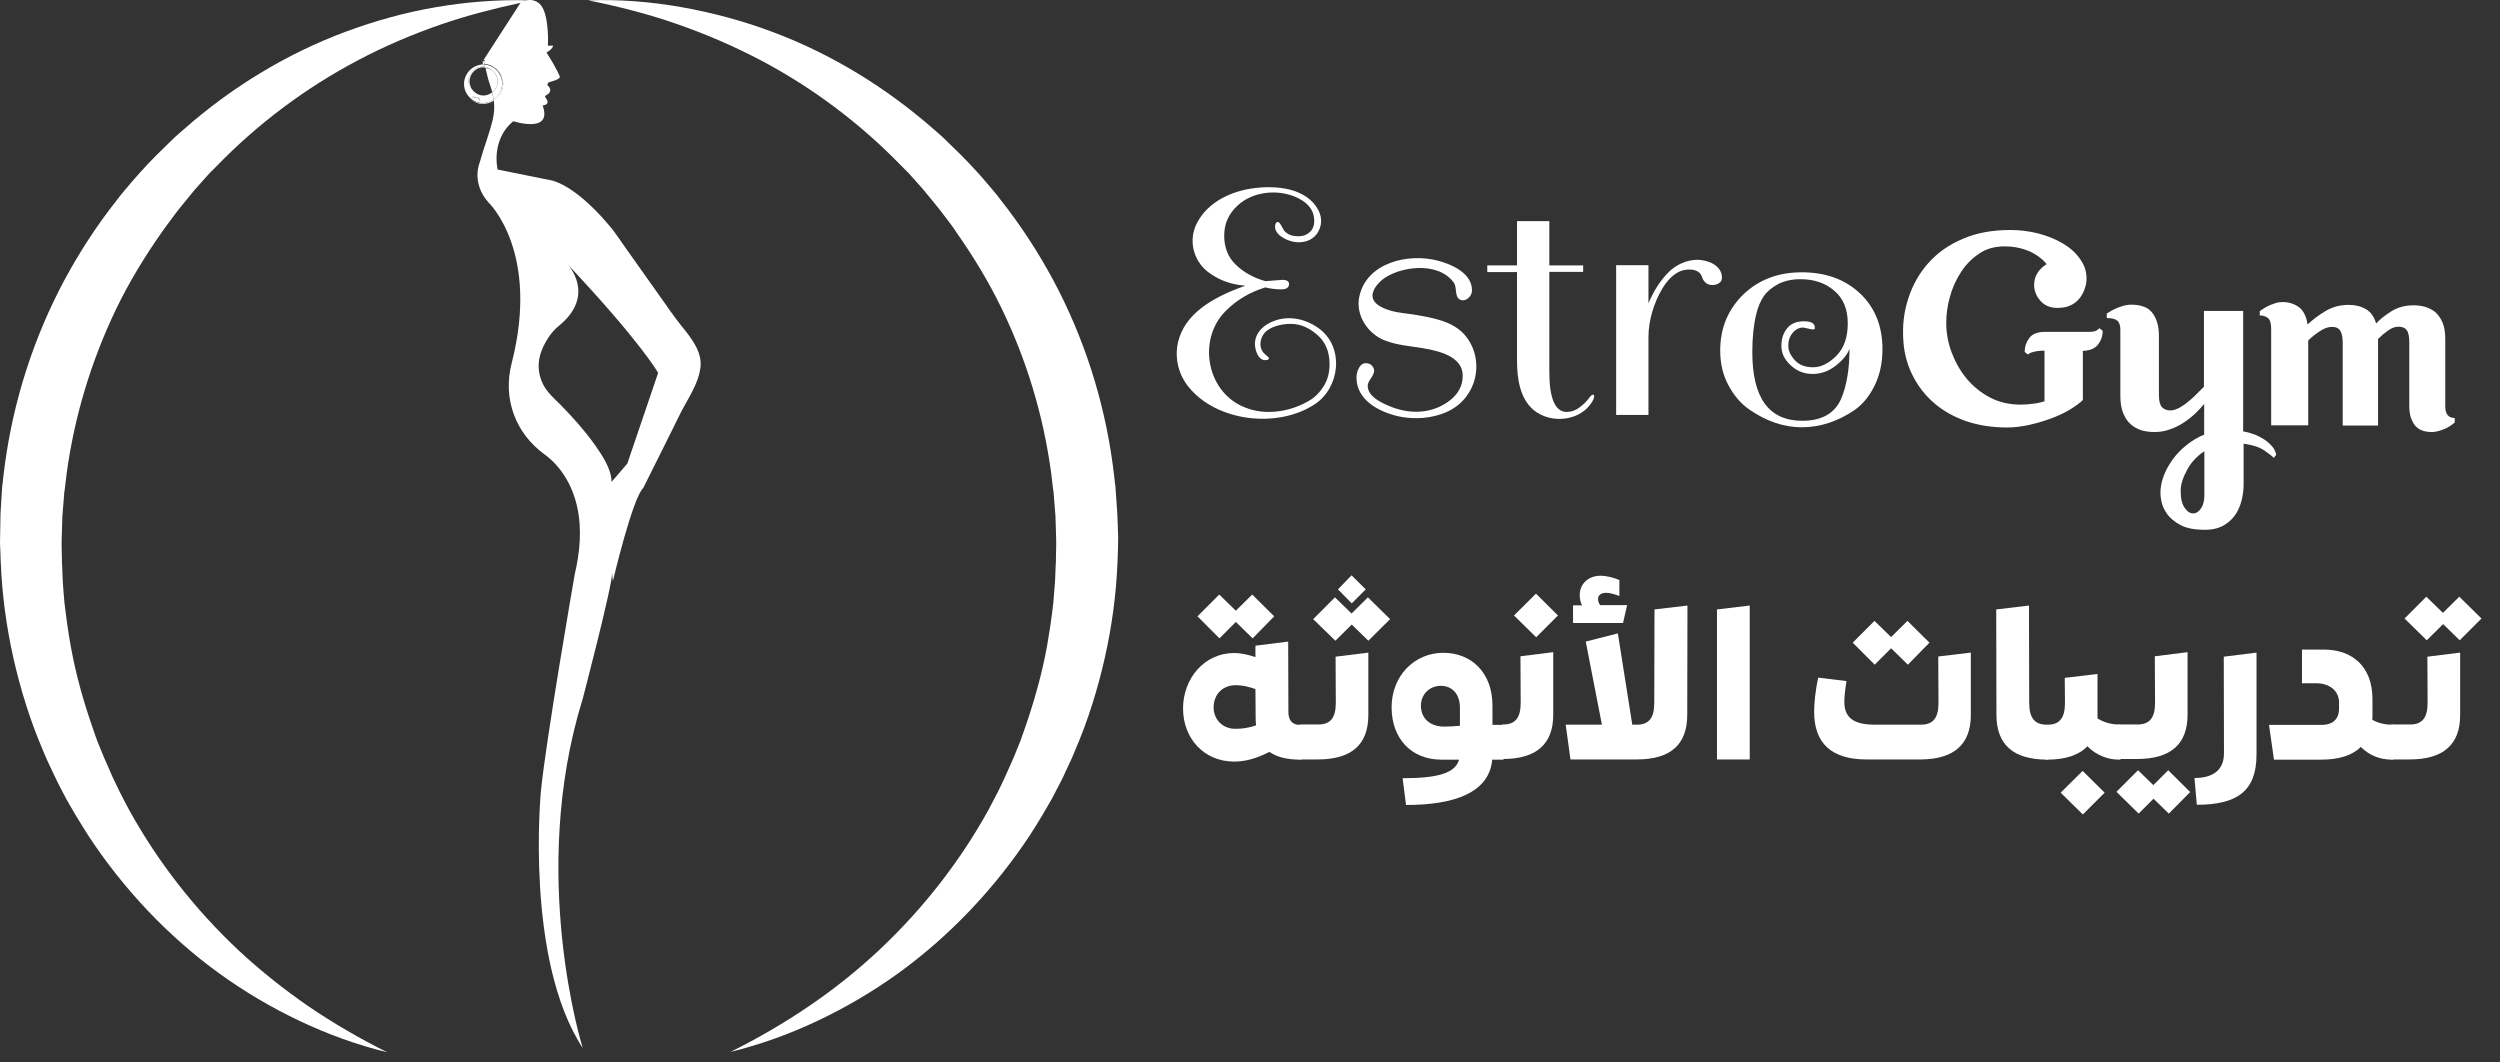 <svg width="120" height="51" viewBox="0 0 120 51" fill="none" xmlns="http://www.w3.org/2000/svg">
<rect x="0" y="0" width="120" height="51" fill="#333333" stroke="none"/>
<g id="Group 1321314445">
<g id="Group">
<g id="Group_2">
<g id="Group_3">
<g id="Group_4">
<path id="Vector" d="M82.57 16.82C82.57 15.764 82.932 14.873 83.666 14.148C84.401 13.433 85.342 13.07 86.49 13.07C87.638 13.07 88.569 13.412 89.282 14.085C89.996 14.759 90.358 15.65 90.358 16.758C90.358 17.411 90.234 17.991 89.986 18.499C89.738 19.006 89.417 19.4 89.024 19.68C88.217 20.229 87.369 20.509 86.48 20.509C85.621 20.509 84.773 20.219 83.956 19.649C83.553 19.369 83.222 18.975 82.963 18.488C82.694 17.991 82.57 17.432 82.57 16.82ZM87.007 15.816L86.552 15.722C86.356 15.722 86.19 15.805 86.045 15.981C85.9 16.157 85.838 16.354 85.838 16.593C85.838 16.831 85.942 17.059 86.149 17.287C86.356 17.515 86.645 17.629 87.028 17.629C87.41 17.629 87.783 17.442 88.145 17.079C88.517 16.706 88.693 16.189 88.693 15.515C88.693 14.842 88.476 14.313 88.041 13.951C87.607 13.578 87.069 13.402 86.418 13.402C86.004 13.402 85.642 13.485 85.342 13.64C85.042 13.806 84.814 13.992 84.659 14.22C84.504 14.448 84.38 14.738 84.297 15.09C84.173 15.608 84.111 16.209 84.111 16.903C84.111 19.1 84.907 20.198 86.511 20.198C87.452 20.198 88.083 19.835 88.383 19.12C88.641 18.509 88.776 17.712 88.776 16.738C88.683 17.007 88.465 17.276 88.124 17.546C87.783 17.815 87.41 17.95 87.007 17.95C86.604 17.95 86.252 17.815 85.952 17.535C85.652 17.256 85.507 16.955 85.507 16.603C85.507 16.261 85.6 15.981 85.787 15.753C85.973 15.525 86.242 15.422 86.593 15.422C86.945 15.422 87.111 15.525 87.111 15.722C87.131 15.784 87.09 15.816 87.007 15.816Z" fill="white"/>
<path id="Vector_2" d="M98.146 16.831C97.971 16.831 97.836 16.841 97.733 16.862C97.629 16.883 97.557 16.903 97.495 16.924C97.422 16.955 97.371 16.986 97.34 17.017L97.184 16.893C97.184 16.644 97.257 16.427 97.402 16.23C97.546 16.033 97.784 15.94 98.115 15.93H100.267C100.442 15.93 100.577 15.909 100.66 15.847C100.701 15.816 100.742 15.784 100.773 15.753L100.929 15.878C100.929 16.126 100.856 16.344 100.701 16.541C100.546 16.738 100.308 16.831 99.977 16.841V19.183H99.998C99.843 19.338 99.625 19.493 99.356 19.659C99.088 19.825 98.788 19.96 98.457 20.084C98.126 20.208 97.774 20.312 97.402 20.395C97.029 20.478 96.678 20.519 96.336 20.519C95.623 20.519 94.971 20.416 94.382 20.219C93.792 20.011 93.285 19.732 92.851 19.359C92.416 18.986 92.075 18.551 91.817 18.043C91.558 17.535 91.403 16.986 91.362 16.375C91.31 15.66 91.382 14.976 91.599 14.324C91.806 13.681 92.127 13.112 92.561 12.625C92.996 12.138 93.544 11.744 94.216 11.464C94.878 11.174 95.643 11.04 96.502 11.04C96.978 11.04 97.443 11.102 97.877 11.216C98.322 11.34 98.705 11.495 99.046 11.703C99.388 11.91 99.656 12.158 99.853 12.448C100.06 12.739 100.153 13.039 100.153 13.36C100.153 13.516 100.132 13.681 100.07 13.847C100.018 14.013 99.936 14.168 99.832 14.303C99.718 14.448 99.584 14.562 99.408 14.645C99.232 14.738 99.015 14.78 98.767 14.78C98.415 14.78 98.136 14.666 97.939 14.438C97.743 14.21 97.639 13.961 97.639 13.681C97.639 13.516 97.671 13.371 97.722 13.246C97.784 13.122 97.846 13.018 97.929 12.935C98.022 12.832 98.126 12.749 98.239 12.677C98.115 12.521 97.96 12.386 97.774 12.262C97.609 12.148 97.402 12.044 97.143 11.962C96.885 11.879 96.585 11.827 96.212 11.827C95.747 11.827 95.333 11.941 94.992 12.179C94.64 12.417 94.35 12.707 94.123 13.07C93.885 13.433 93.709 13.826 93.596 14.251C93.471 14.686 93.42 15.101 93.42 15.494C93.42 15.971 93.502 16.448 93.678 16.914C93.854 17.38 94.092 17.805 94.402 18.178C94.713 18.551 95.085 18.851 95.519 19.079C95.954 19.307 96.44 19.421 96.988 19.421C97.184 19.421 97.381 19.41 97.578 19.38C97.774 19.359 97.96 19.317 98.136 19.265V16.831H98.146Z" fill="white"/>
<path id="Vector_3" d="M109.141 21.98C109.078 21.907 108.934 21.793 108.696 21.628C108.458 21.462 108.127 21.358 107.693 21.296V23.264C107.693 23.451 107.672 23.669 107.62 23.917C107.568 24.166 107.486 24.394 107.351 24.622C107.217 24.849 107.031 25.036 106.782 25.191C106.534 25.347 106.224 25.43 105.841 25.43C105.345 25.43 104.952 25.357 104.662 25.202C104.373 25.046 104.166 24.87 104.021 24.673C103.876 24.466 103.793 24.269 103.752 24.083C103.711 23.886 103.7 23.751 103.7 23.658C103.7 23.399 103.752 23.13 103.855 22.85C103.959 22.57 104.104 22.311 104.29 22.052C104.476 21.793 104.704 21.565 104.962 21.358C105.221 21.151 105.5 20.985 105.8 20.861V19.39C105.707 19.504 105.583 19.638 105.438 19.783C105.283 19.939 105.107 20.084 104.9 20.229C104.693 20.374 104.466 20.498 104.207 20.591C103.949 20.695 103.69 20.737 103.4 20.737C103.183 20.737 102.976 20.706 102.79 20.654C102.594 20.591 102.428 20.498 102.273 20.364C102.118 20.229 102.004 20.053 101.911 19.825C101.818 19.597 101.777 19.328 101.777 18.986V15.816C101.777 15.619 101.725 15.474 101.632 15.391C101.528 15.308 101.363 15.266 101.125 15.266V15.049C101.239 14.976 101.363 14.904 101.487 14.842C101.601 14.79 101.725 14.738 101.859 14.697C101.994 14.655 102.139 14.624 102.294 14.624C102.78 14.624 103.131 14.759 103.328 15.039C103.535 15.318 103.628 15.681 103.628 16.126V18.965C103.628 19.245 103.68 19.442 103.773 19.545C103.876 19.649 104.011 19.701 104.186 19.701C104.321 19.701 104.476 19.649 104.641 19.555C104.817 19.452 104.972 19.338 105.128 19.203C105.283 19.069 105.417 18.944 105.531 18.82C105.655 18.696 105.738 18.613 105.79 18.561V14.925H107.672V20.706C107.961 20.757 108.21 20.84 108.417 20.944C108.623 21.047 108.779 21.151 108.903 21.265C109.027 21.379 109.12 21.483 109.172 21.586C109.223 21.69 109.254 21.773 109.254 21.835L109.141 21.98ZM104.672 23.565C104.672 23.927 104.735 24.197 104.869 24.383C105.003 24.57 105.138 24.653 105.283 24.642C105.417 24.642 105.541 24.559 105.645 24.404C105.758 24.249 105.81 24.031 105.81 23.751V21.659C105.438 21.907 105.148 22.218 104.962 22.591C104.766 22.954 104.672 23.275 104.672 23.565Z" fill="white"/>
<path id="Vector_4" d="M109.016 20.426V15.795C109.016 15.515 108.965 15.339 108.851 15.256C108.737 15.173 108.613 15.142 108.468 15.142V14.935C108.582 14.852 108.696 14.78 108.81 14.717C108.913 14.666 109.027 14.614 109.161 14.572C109.296 14.521 109.43 14.5 109.575 14.5C109.865 14.5 110.123 14.583 110.34 14.738C110.557 14.893 110.702 15.173 110.764 15.577C111.013 15.339 111.302 15.121 111.633 14.925C111.964 14.728 112.336 14.634 112.74 14.634C113.06 14.634 113.34 14.707 113.567 14.842C113.795 14.976 113.96 15.204 114.053 15.525C114.25 15.318 114.498 15.121 114.798 14.935C115.098 14.748 115.45 14.655 115.853 14.655C116.039 14.655 116.225 14.676 116.401 14.728C116.577 14.78 116.742 14.862 116.887 14.976C117.032 15.101 117.146 15.267 117.239 15.474C117.332 15.691 117.373 15.95 117.373 16.282V19.514C117.373 19.877 117.528 20.063 117.828 20.063V20.281C117.715 20.374 117.601 20.457 117.487 20.519C117.384 20.571 117.27 20.623 117.135 20.664C117.001 20.706 116.867 20.737 116.722 20.737C116.329 20.737 116.049 20.612 115.884 20.374C115.719 20.136 115.646 19.846 115.646 19.514V16.458C115.646 16.157 115.605 15.95 115.522 15.847C115.439 15.733 115.305 15.681 115.129 15.681C114.963 15.681 114.798 15.743 114.622 15.867C114.446 15.992 114.291 16.126 114.146 16.271V20.426H112.45V16.458C112.45 16.22 112.419 16.033 112.347 15.898C112.274 15.764 112.14 15.691 111.933 15.691C111.757 15.691 111.571 15.753 111.364 15.888C111.157 16.023 110.971 16.168 110.795 16.344V20.416H109.016V20.426Z" fill="white"/>
</g>
</g>
<path id="Vector_5" d="M60.737 13.495L61.554 13.433C61.771 13.433 61.874 13.505 61.874 13.63C61.874 13.806 61.75 13.889 61.492 13.889C61.243 13.889 60.985 13.857 60.737 13.795C59.992 14.023 59.361 14.396 58.834 14.925C57.551 16.199 57.851 18.53 59.444 19.41C59.878 19.649 60.385 19.773 60.882 19.773C61.543 19.773 62.174 19.607 62.785 19.265C63.084 19.1 63.333 18.861 63.529 18.55C63.726 18.24 63.819 17.887 63.819 17.483C63.819 16.883 63.622 16.406 63.219 16.064C62.826 15.722 62.402 15.546 61.968 15.546C61.585 15.546 61.15 15.629 60.83 15.857C60.489 16.106 60.354 16.686 60.716 16.997C60.84 17.1 60.913 17.173 60.913 17.193C60.913 17.256 60.85 17.287 60.716 17.287C60.447 17.287 60.302 16.945 60.261 16.727C60.116 16.043 60.654 15.556 61.254 15.37C61.968 15.142 62.743 15.339 63.333 15.784C64.543 16.696 64.305 18.613 63.115 19.4C61.337 20.581 58.379 20.25 57.034 18.55C56.507 17.887 56.341 17.007 56.61 16.199C57.055 14.852 58.534 14.158 59.775 13.712C59.072 13.661 58.472 13.433 57.965 13.039C57.261 12.479 57.034 11.506 57.458 10.698C57.986 9.682 59.123 9.164 60.209 9.03C61.275 8.895 62.712 9.019 63.281 10.086C63.477 10.459 63.457 10.884 63.209 11.226C62.96 11.568 62.516 11.682 62.112 11.609C61.781 11.557 61.202 11.288 61.202 10.884C61.202 10.698 61.316 10.542 61.461 10.76C61.502 10.832 61.554 10.915 61.595 10.998C61.636 11.081 61.719 11.164 61.843 11.236C61.968 11.309 62.133 11.34 62.34 11.34C62.547 11.34 62.722 11.278 62.867 11.143C63.012 11.019 63.084 10.832 63.084 10.594C63.084 10.19 62.888 9.869 62.505 9.62C61.595 9.05 60.219 9.112 59.413 9.858C58.978 10.252 58.761 10.739 58.761 11.309C58.761 11.879 58.947 12.345 59.309 12.697C59.692 13.07 60.157 13.329 60.737 13.495Z" fill="white"/>
<path id="Vector_6" d="M68.018 20.073C67.687 20.073 67.346 20.042 67.025 19.96C66.136 19.732 65.143 19.193 65.112 18.167C65.112 18.146 65.112 18.126 65.112 18.115C65.112 17.95 65.153 17.794 65.236 17.649C65.319 17.504 65.422 17.432 65.556 17.432C65.68 17.432 65.784 17.473 65.856 17.556C65.929 17.639 65.96 17.722 65.96 17.805C65.96 17.887 65.908 18.002 65.805 18.157C65.701 18.302 65.65 18.426 65.65 18.52C65.65 19.017 66.27 19.317 66.663 19.483C67.615 19.887 68.649 19.887 69.507 19.286C69.973 18.955 70.211 18.54 70.211 18.033C70.211 17.1 69.042 16.841 68.318 16.717C67.708 16.613 67.067 16.572 66.477 16.344C65.65 16.023 65.06 15.132 65.246 14.241C65.588 12.604 67.594 12.138 69.011 12.511C69.694 12.687 70.676 13.122 70.655 13.961C70.645 14.251 70.314 14.521 70.066 14.375C69.807 14.22 69.952 13.795 69.776 13.557C69.001 12.511 67.139 12.801 66.353 13.422C66.177 13.567 66.011 13.754 65.929 13.961C65.701 14.51 66.311 14.78 66.725 14.904C67.17 15.039 67.666 15.049 68.121 15.142C69.094 15.318 70.066 15.525 70.573 16.458C70.966 17.162 70.955 18.043 70.573 18.737C70.459 18.944 70.324 19.131 70.159 19.286C69.621 19.835 68.773 20.063 68.018 20.073Z" fill="white"/>
<path id="Vector_7" d="M71.39 13.049V12.739H72.817V10.615H74.368V12.739H75.992V13.049H74.368V17.846C74.368 19.131 74.648 19.773 75.206 19.773C75.423 19.773 75.62 19.701 75.806 19.566C75.992 19.421 76.137 19.286 76.24 19.151C76.344 19.006 76.416 18.944 76.458 18.944C76.499 18.944 76.52 18.965 76.52 19.017C76.52 19.058 76.509 19.12 76.478 19.183C75.961 20.218 74.451 20.384 73.613 19.68C72.941 19.12 72.817 18.126 72.817 17.297V13.06H71.39V13.049Z" fill="white"/>
<path id="Vector_8" d="M82.653 13.329C82.653 13.443 82.612 13.526 82.519 13.588C82.425 13.65 82.322 13.681 82.188 13.681C82.053 13.681 81.95 13.64 81.867 13.567C81.784 13.495 81.732 13.402 81.701 13.308C81.577 12.863 80.957 12.884 80.626 13.029C80.264 13.194 79.995 13.516 79.788 13.857C79.385 14.531 79.126 15.391 79.126 16.178V19.918H77.575V12.728H79.126V14.562C79.374 13.961 79.695 13.464 80.098 13.06C80.45 12.707 80.967 12.469 81.484 12.469C81.97 12.479 82.653 12.728 82.653 13.329Z" fill="white"/>
</g>
<g id="Group_5">
<path id="Vector_9" d="M62.516 34.889V36.349C62.516 36.411 62.474 36.463 62.412 36.463C61.771 36.463 61.295 36.339 60.933 36.09C60.323 36.401 59.795 36.556 59.237 36.556C57.799 36.556 56.786 35.448 56.786 34.008C56.786 32.568 57.81 31.345 59.237 31.345C59.568 31.345 59.889 31.418 60.261 31.542V30.993L61.833 30.796L61.843 34.163C61.843 34.609 62.05 34.795 62.412 34.795C62.474 34.785 62.516 34.826 62.516 34.889ZM58.534 30.641L57.479 29.584L58.523 28.538L59.32 29.315L60.106 28.538L61.161 29.584L60.127 30.641L59.32 29.854L58.534 30.641ZM60.292 34.816C60.271 34.681 60.271 34.536 60.271 34.381L60.261 33.075C59.94 32.962 59.63 32.889 59.32 32.889C58.678 32.889 58.254 33.334 58.254 33.956C58.254 34.526 58.668 34.961 59.247 34.982C59.62 34.992 59.982 34.93 60.292 34.816Z" fill="white"/>
<path id="Vector_10" d="M64.108 31.521L65.68 31.325V34.329C65.68 35.728 64.884 36.453 63.26 36.453H62.412C62.35 36.453 62.309 36.401 62.309 36.339L62.33 34.878C62.33 34.816 62.371 34.775 62.433 34.775H63.281C63.85 34.775 64.119 34.464 64.119 33.739L64.108 31.521ZM64.098 30.755L63.033 29.719L64.077 28.672L64.874 29.449L65.66 28.672L66.725 29.719L65.68 30.755L64.884 29.978L64.098 30.755ZM64.884 28.962L64.222 28.289L64.874 27.616L65.556 28.289L64.884 28.962Z" fill="white"/>
<path id="Vector_11" d="M72.227 34.888V36.349C72.227 36.411 72.186 36.463 72.124 36.463H71.627C71.483 38.038 69.838 38.639 67.49 38.639L67.325 37.354C69.011 37.354 69.849 37.116 70.035 36.463H69.187C67.749 36.463 66.797 35.458 66.797 33.946C66.797 32.454 67.883 31.335 69.28 31.335C70.635 31.335 71.638 32.298 71.638 33.863V34.795H72.124C72.186 34.785 72.227 34.826 72.227 34.888ZM69.332 34.878C69.559 34.878 69.818 34.857 70.076 34.837V33.966C70.076 33.314 69.704 32.92 69.156 32.92C68.649 32.92 68.204 33.293 68.204 33.883C68.214 34.547 68.711 34.878 69.332 34.878Z" fill="white"/>
<path id="Vector_12" d="M72.031 36.339L72.052 34.878C72.052 34.816 72.093 34.775 72.155 34.775C72.724 34.775 72.993 34.464 72.993 33.739L72.982 31.501L74.555 31.304V34.308C74.555 35.707 73.758 36.432 72.134 36.432C72.072 36.453 72.031 36.401 72.031 36.339ZM72.672 29.543L73.727 28.496L74.782 29.543L73.737 30.589L72.672 29.543Z" fill="white"/>
<path id="Vector_13" d="M80.998 29.066L80.988 34.308C80.988 35.738 80.191 36.453 78.567 36.453H75.382L75.154 34.785H76.892L76.116 30.796L77.657 30.402L78.35 34.785H78.557C78.567 34.785 78.567 34.785 78.567 34.785C79.147 34.785 79.405 34.464 79.405 33.739L79.416 29.253L80.998 29.066ZM77.906 29.905H75.506V29.056H75.94C75.858 28.9 75.827 28.745 75.827 28.558C75.827 28.03 76.24 27.636 76.82 27.636C77.15 27.636 77.502 27.74 77.73 27.844V28.61C77.481 28.507 77.244 28.455 77.088 28.455C76.861 28.455 76.706 28.569 76.706 28.735C76.706 28.859 76.737 28.952 76.809 29.045H78.102L77.906 29.905Z" fill="white"/>
<path id="Vector_14" d="M82.415 29.253L83.987 29.066V36.453H82.415V29.253Z" fill="white"/>
<path id="Vector_15" d="M94.599 31.325V34.329C94.599 35.707 93.813 36.432 92.24 36.453H92.23H89.593C87.928 36.453 87.079 35.697 87.079 34.163C87.079 33.78 87.131 33.169 87.276 32.526L88.631 32.692C88.558 33.169 88.528 33.469 88.528 33.687C88.528 34.453 88.983 34.785 89.996 34.785H92.199C92.778 34.785 93.047 34.474 93.047 33.749L93.037 31.511L94.599 31.325ZM89.986 31.905L88.931 30.848L89.975 29.802L90.772 30.579L91.558 29.802L92.613 30.848L91.579 31.905L90.772 31.117L89.986 31.905Z" fill="white"/>
<path id="Vector_16" d="M95.829 34.308L95.819 29.253L97.391 29.066L97.402 33.739C97.402 34.453 97.66 34.785 98.239 34.785C98.301 34.785 98.343 34.826 98.343 34.888L98.353 36.349C98.353 36.411 98.312 36.463 98.25 36.463C96.626 36.453 95.829 35.738 95.829 34.308Z" fill="white"/>
<path id="Vector_17" d="M101.839 34.889V36.349C101.839 36.411 101.797 36.463 101.735 36.463C101.135 36.463 100.608 36.235 100.194 35.821C99.791 36.246 99.139 36.463 98.26 36.463C98.198 36.463 98.157 36.411 98.157 36.349L98.177 34.889C98.177 34.826 98.219 34.785 98.281 34.785C98.85 34.785 99.118 34.474 99.118 33.749L99.108 32.537L100.68 32.35V34.319V34.484C100.98 34.671 101.321 34.775 101.735 34.775C101.797 34.785 101.839 34.826 101.839 34.889ZM99.967 37.002L101.022 38.048L99.977 39.095L98.912 38.048L99.967 37.002Z" fill="white"/>
<path id="Vector_18" d="M104.104 39.053L103.369 38.338L102.656 39.053L101.59 38.007L102.625 36.971L103.359 37.686L104.073 36.971L105.128 38.017L104.104 39.053ZM101.632 36.339L101.652 34.878C101.652 34.816 101.694 34.775 101.756 34.775H102.604C103.173 34.775 103.442 34.464 103.442 33.739L103.431 31.501L105.003 31.304V34.308C105.003 35.707 104.207 36.432 102.583 36.432H101.735C101.673 36.453 101.632 36.401 101.632 36.339Z" fill="white"/>
<path id="Vector_19" d="M105.334 37.344C106.151 37.344 106.751 37.023 106.751 36.152L106.741 31.521L108.313 31.325V36.225C108.313 37.976 107.372 38.629 105.448 38.629L105.334 37.344Z" fill="white"/>
<path id="Vector_20" d="M114.922 34.889V36.349C114.922 36.411 114.881 36.463 114.819 36.463C114.229 36.463 113.722 36.256 113.319 35.852C112.916 36.256 112.274 36.463 111.416 36.463H109.151L108.913 34.795H111.437C112.005 34.795 112.274 34.484 112.274 34.018V33.697C112.264 33.158 111.819 32.796 111.178 32.796H110.495V31.18H111.55C112.926 31.18 113.878 32.008 113.878 33.552V34.339C113.878 34.412 113.878 34.484 113.867 34.547C114.136 34.702 114.446 34.785 114.839 34.785C114.881 34.785 114.922 34.826 114.922 34.889Z" fill="white"/>
<path id="Vector_21" d="M116.515 31.521L118.087 31.325V34.329C118.087 35.728 117.291 36.453 115.667 36.453H114.819C114.757 36.453 114.715 36.401 114.715 36.339L114.736 34.878C114.736 34.816 114.777 34.775 114.839 34.775H115.688C116.256 34.775 116.525 34.464 116.525 33.739L116.515 31.521ZM116.484 30.734L115.419 29.688L116.463 28.641L117.26 29.418L118.046 28.641L119.111 29.688L118.066 30.734L117.27 29.957L116.484 30.734Z" fill="white"/>
</g>
</g>
<g id="Group_6">
<path id="Vector_22" d="M23.575 3.352C23.493 3.3 23.399 3.28 23.306 3.269C23.369 3.528 23.42 3.798 23.513 4.046C23.555 4.171 23.596 4.305 23.627 4.43C23.782 4.305 23.886 4.129 23.886 3.912C23.886 3.673 23.751 3.466 23.575 3.352Z" fill="white"/>
<path id="Vector_23" d="M31.901 14.541C31.25 13.619 30.598 12.707 29.947 11.785C29.781 11.547 29.626 11.309 29.45 11.081C29.45 11.081 27.919 9.071 26.513 8.667C25.634 8.491 24.765 8.315 23.886 8.139C23.72 7.299 23.948 6.367 24.641 5.818C24.641 5.818 26.544 6.44 26.047 5.062C26.047 5.062 26.451 5.041 26.202 4.709C26.202 4.709 26.089 4.627 26.264 4.544C26.264 4.544 26.595 4.368 26.275 4.088C26.275 4.088 26.264 3.995 26.358 3.943C26.358 3.943 26.875 3.829 26.875 3.684C26.875 3.684 26.74 3.311 26.233 2.523C26.233 2.523 26.544 2.347 26.544 2.192H26.296C26.316 1.902 26.306 1.601 26.275 1.301C26.244 1.011 26.202 0.71 26.078 0.441C25.954 0.172 25.758 0.016 25.447 -0.004C25.427 -0.004 25.406 -0.004 25.385 -0.004C25.396 -0.004 25.416 -0.004 25.427 -0.004C25.292 0.027 25.147 0.058 25.013 0.089L23.213 2.876V2.886C23.234 2.876 23.265 2.865 23.275 2.896C23.286 2.907 23.275 2.927 23.275 2.938C23.275 2.979 23.275 3.021 23.265 3.062V3.073C23.472 3.083 23.648 3.166 23.793 3.29C23.782 3.28 23.772 3.259 23.762 3.249C23.782 3.259 23.782 3.28 23.803 3.29C23.875 3.352 23.927 3.414 23.979 3.487C24.01 3.528 24.041 3.57 24.061 3.622C24.093 3.694 24.103 3.777 24.113 3.85C24.123 3.912 24.154 3.953 24.154 4.015C24.154 4.357 23.958 4.637 23.7 4.803C23.741 5.103 23.73 5.414 23.648 5.756C23.482 6.44 23.213 7.113 23.027 7.797C23.027 7.797 22.593 8.771 23.462 9.734C23.462 9.734 25.933 12.086 24.558 17.442C24.123 19.141 24.744 20.799 26.13 21.804C26.957 22.404 27.485 23.337 27.702 24.321C27.94 25.388 27.837 26.507 27.588 27.564C27.588 27.564 26.213 35.458 25.965 37.965C25.965 37.965 25.178 46.046 27.971 50.304C27.971 50.304 25.344 41.975 27.971 33.542C27.971 33.542 29.398 28.092 29.378 27.522L29.419 27.895C29.419 27.895 30.35 23.927 30.877 23.42C31.477 22.218 32.077 21.027 32.667 19.825C33.018 19.131 33.515 18.447 33.618 17.66C33.711 16.986 33.308 16.406 32.915 15.898C32.563 15.474 32.232 15.018 31.901 14.541ZM30.112 22.249L29.357 23.13C29.336 22.477 28.902 21.855 28.55 21.348C28.064 20.664 27.495 20.032 26.906 19.431C26.595 19.12 26.275 18.851 26.068 18.447C25.809 17.939 25.789 17.359 25.995 16.831C26.161 16.416 26.451 15.94 26.802 15.66C28.674 14.158 27.226 12.666 27.226 12.666C30.795 16.458 31.591 17.898 31.591 17.898L30.112 22.249Z" fill="white"/>
<path id="Vector_24" d="M53.631 24.642L53.548 23.482L53.538 23.337L53.517 23.192L53.486 22.902L53.414 22.322C53 19.234 52.038 16.22 50.57 13.474C49.836 12.107 48.987 10.801 48.026 9.589C47.798 9.278 47.539 8.988 47.291 8.698C47.167 8.553 47.043 8.398 46.908 8.263L46.516 7.838C46.381 7.703 46.247 7.558 46.112 7.424L45.698 7.02L45.285 6.616C45.14 6.481 44.995 6.357 44.85 6.232C42.544 4.202 39.886 2.575 37.041 1.518C35.625 0.99 34.156 0.596 32.677 0.337C31.198 0.078 29.709 -0.036 28.23 0.016C29.677 0.306 31.105 0.669 32.47 1.145C33.846 1.622 35.169 2.192 36.442 2.855C38.976 4.181 41.272 5.911 43.237 7.931C43.361 8.056 43.485 8.18 43.609 8.304L43.961 8.698L44.312 9.092L44.643 9.496L44.974 9.9C45.088 10.034 45.192 10.18 45.295 10.314C45.502 10.594 45.729 10.863 45.916 11.164C46.722 12.314 47.446 13.505 48.056 14.759C49.277 17.266 50.084 19.949 50.456 22.705L50.518 23.223L50.549 23.482L50.57 23.606L50.58 23.741L50.663 24.777L50.694 25.823C50.704 26 50.694 26.176 50.694 26.341L50.684 26.859V26.994L50.673 27.129L50.663 27.388L50.642 27.906C50.621 28.248 50.58 28.6 50.559 28.942C50.518 29.284 50.477 29.636 50.425 29.978C50.363 30.32 50.322 30.662 50.26 31.003C50.011 32.371 49.629 33.718 49.163 35.044C49.101 35.21 49.049 35.375 48.987 35.541L48.791 36.028C48.667 36.36 48.512 36.67 48.377 36.992C48.305 37.157 48.232 37.313 48.16 37.468L47.932 37.945C47.777 38.255 47.602 38.566 47.446 38.877C46.081 41.343 44.323 43.601 42.234 45.57C41.189 46.554 40.062 47.455 38.862 48.274C37.662 49.092 36.4 49.828 35.066 50.491C36.504 50.139 37.91 49.631 39.265 48.989C40.62 48.346 41.923 47.58 43.154 46.689C45.605 44.907 47.746 42.648 49.443 40.079C49.649 39.758 49.856 39.426 50.053 39.095L50.342 38.597C50.435 38.432 50.539 38.266 50.621 38.09L50.89 37.572C50.983 37.406 51.066 37.23 51.139 37.054L51.387 36.525C51.47 36.349 51.542 36.173 51.614 35.997C52.225 34.578 52.69 33.086 53.031 31.573C53.373 30.061 53.58 28.507 53.642 26.953L53.662 26.372C53.662 26.176 53.673 25.979 53.673 25.792L53.631 24.642Z" fill="white"/>
<path id="Vector_25" d="M25.375 0.016C23.906 -0.025 22.438 0.089 20.969 0.337C19.49 0.586 18.032 0.99 16.604 1.518C13.76 2.575 11.102 4.191 8.796 6.232C8.651 6.357 8.506 6.481 8.361 6.616L7.947 7.02L7.534 7.424C7.399 7.558 7.265 7.703 7.13 7.838L6.737 8.263C6.603 8.408 6.489 8.553 6.355 8.698C6.106 8.998 5.848 9.278 5.62 9.589C4.659 10.801 3.81 12.107 3.076 13.474C1.618 16.209 0.646 19.224 0.232 22.311L0.159 22.891L0.128 23.181L0.108 23.326L0.097 23.472L0.025 24.642L0.004 25.813C-0.006 26.01 0.004 26.207 0.015 26.393L0.035 26.973C0.097 28.527 0.304 30.081 0.646 31.594C0.987 33.106 1.452 34.598 2.062 36.018C2.135 36.194 2.207 36.38 2.29 36.546L2.538 37.074C2.621 37.251 2.704 37.427 2.786 37.592L3.055 38.11C3.138 38.287 3.242 38.452 3.335 38.618L3.624 39.115C3.821 39.447 4.028 39.768 4.234 40.1C5.92 42.669 8.051 44.927 10.502 46.709C11.733 47.6 13.036 48.367 14.391 49.009C15.746 49.652 17.152 50.159 18.59 50.511C17.266 49.849 15.994 49.113 14.794 48.294C13.595 47.466 12.467 46.564 11.423 45.59C9.333 43.622 7.575 41.364 6.21 38.898C6.044 38.587 5.879 38.276 5.724 37.965L5.496 37.489C5.424 37.333 5.341 37.178 5.279 37.012C5.145 36.691 4.989 36.37 4.865 36.049L4.669 35.562C4.607 35.396 4.545 35.23 4.493 35.065C4.028 33.749 3.645 32.402 3.397 31.024C3.335 30.682 3.283 30.34 3.231 29.998C3.179 29.657 3.148 29.304 3.097 28.962C3.066 28.61 3.035 28.268 3.014 27.926L2.993 27.408L2.983 27.149L2.973 27.015V26.88L2.962 26.362C2.962 26.186 2.952 26.01 2.962 25.844L2.993 24.798L3.076 23.762L3.086 23.627L3.107 23.503L3.138 23.244L3.2 22.726C3.573 19.97 4.39 17.287 5.6 14.779C6.21 13.526 6.934 12.334 7.741 11.184C7.937 10.894 8.154 10.625 8.361 10.335C8.465 10.2 8.568 10.055 8.682 9.921L9.013 9.516L9.344 9.112L9.695 8.719L10.047 8.325C10.171 8.201 10.295 8.076 10.419 7.952C12.384 5.932 14.67 4.212 17.215 2.876C18.487 2.202 19.811 1.643 21.186 1.166C22.427 0.741 23.71 0.41 25.013 0.13L25.065 0.047C25.158 0.027 25.261 0.016 25.375 0.016Z" fill="white"/>
<path id="Vector_26" d="M25.375 0.016C25.271 0.016 25.168 0.027 25.054 0.037L25.003 0.12C25.137 0.089 25.271 0.047 25.416 0.027C25.406 0.016 25.385 0.016 25.375 0.016Z" fill="white"/>
<path id="Vector_27" d="M23.689 4.772C23.668 4.658 23.648 4.544 23.627 4.43C23.513 4.523 23.368 4.585 23.203 4.585C23.027 4.585 22.872 4.513 22.758 4.399C22.768 4.409 22.768 4.419 22.779 4.43C22.768 4.419 22.758 4.409 22.748 4.399C22.727 4.378 22.717 4.367 22.706 4.347C22.582 4.222 22.489 4.057 22.489 3.87C22.489 3.497 22.8 3.197 23.172 3.197C23.213 3.197 23.255 3.207 23.296 3.218C23.286 3.186 23.275 3.155 23.275 3.124C23.275 3.135 23.275 3.145 23.265 3.145C23.255 3.166 23.234 3.176 23.224 3.166C23.203 3.155 23.203 3.135 23.203 3.114C23.203 3.104 23.203 3.104 23.203 3.093C22.696 3.104 22.282 3.508 22.272 4.026C22.272 4.367 22.458 4.658 22.727 4.823C22.862 4.896 23.006 4.948 23.172 4.948C23.358 4.948 23.534 4.875 23.689 4.772ZM22.934 4.854C22.903 4.854 22.872 4.844 22.841 4.823C22.831 4.813 22.81 4.813 22.8 4.803C22.768 4.792 22.738 4.772 22.717 4.751C22.696 4.73 22.675 4.699 22.686 4.658C22.696 4.606 22.768 4.668 22.81 4.678C22.841 4.678 22.872 4.689 22.893 4.689C22.924 4.689 22.955 4.699 22.975 4.72C23.006 4.74 23.017 4.772 23.017 4.803C22.996 4.834 22.965 4.854 22.934 4.854Z" fill="white"/>
<path id="Vector_28" d="M23.286 3.218C23.399 3.238 23.513 3.28 23.606 3.363C23.596 3.352 23.586 3.363 23.575 3.352C23.762 3.477 23.886 3.673 23.886 3.912C23.886 4.119 23.782 4.305 23.627 4.43C23.658 4.544 23.679 4.658 23.689 4.772C23.937 4.606 24.103 4.336 24.103 4.015C24.103 3.736 23.979 3.497 23.793 3.321C23.648 3.197 23.462 3.114 23.265 3.104C23.265 3.114 23.265 3.114 23.265 3.124C23.265 3.155 23.286 3.186 23.286 3.218Z" fill="white"/>
<path id="Vector_29" d="M23.213 3.228C22.841 3.228 22.531 3.528 22.531 3.901C22.531 4.005 22.562 4.109 22.603 4.191C22.562 4.109 22.541 4.005 22.541 3.912C22.541 3.528 22.851 3.228 23.213 3.228C23.255 3.238 23.275 3.259 23.306 3.259C23.306 3.249 23.306 3.249 23.306 3.238C23.265 3.238 23.244 3.228 23.213 3.228Z" fill="white"/>
<path id="Vector_30" d="M22.696 4.347C22.706 4.368 22.727 4.378 22.737 4.399C22.737 4.399 22.748 4.399 22.748 4.409C22.696 4.357 22.655 4.295 22.613 4.233C22.644 4.264 22.665 4.305 22.696 4.347Z" fill="white"/>
<path id="Vector_31" d="M23.296 3.259C23.389 3.269 23.493 3.3 23.566 3.342C23.483 3.29 23.389 3.249 23.286 3.238C23.296 3.249 23.296 3.259 23.296 3.259Z" fill="white"/>
<path id="Vector_32" d="M22.769 4.43C22.758 4.419 22.758 4.409 22.748 4.399C22.748 4.399 22.738 4.399 22.738 4.388C22.758 4.399 22.758 4.419 22.769 4.43Z" fill="white"/>
<path id="Vector_33" d="M22.603 4.191C22.562 4.098 22.531 4.005 22.531 3.901C22.531 3.528 22.841 3.228 23.213 3.228C23.244 3.228 23.265 3.238 23.296 3.249C23.296 3.238 23.286 3.228 23.286 3.217C23.244 3.207 23.203 3.197 23.162 3.197C22.789 3.197 22.479 3.497 22.479 3.87C22.479 4.057 22.562 4.222 22.696 4.347C22.665 4.316 22.645 4.274 22.613 4.233C22.613 4.212 22.603 4.202 22.603 4.191Z" fill="white"/>
<path id="Vector_34" d="M23.576 3.352C23.587 3.363 23.597 3.352 23.607 3.363C23.524 3.29 23.41 3.238 23.286 3.218C23.286 3.228 23.286 3.238 23.296 3.249C23.4 3.259 23.493 3.29 23.576 3.352Z" fill="white"/>
<path id="Vector_35" d="M22.603 4.772C22.655 4.813 22.727 4.844 22.789 4.875C22.758 4.865 22.737 4.844 22.717 4.823C22.675 4.803 22.634 4.792 22.603 4.772Z" fill="white"/>
<path id="Vector_36" d="M23.193 4.979C23.069 4.979 22.944 4.948 22.841 4.906C22.955 4.958 23.069 4.989 23.193 4.979C23.389 4.989 23.555 4.927 23.699 4.834V4.823C23.555 4.917 23.389 4.989 23.193 4.979Z" fill="white"/>
<path id="Vector_37" d="M24.154 4.057C24.154 3.995 24.123 3.943 24.113 3.891C24.123 3.943 24.154 3.984 24.154 4.057C24.144 4.378 23.958 4.658 23.699 4.823V4.834C23.968 4.668 24.154 4.388 24.154 4.057Z" fill="white"/>
<path id="Vector_38" d="M23.772 3.28C23.782 3.29 23.793 3.311 23.803 3.321C23.803 3.321 23.813 3.321 23.813 3.331C23.793 3.311 23.782 3.29 23.772 3.28Z" fill="white"/>
<path id="Vector_39" d="M23.699 4.823C23.699 4.803 23.689 4.782 23.689 4.772C23.534 4.875 23.358 4.958 23.151 4.958C22.986 4.958 22.841 4.906 22.706 4.834C22.738 4.854 22.758 4.875 22.779 4.886C22.8 4.896 22.81 4.906 22.831 4.917C22.944 4.958 23.058 4.989 23.182 4.989C23.389 4.989 23.555 4.917 23.699 4.823Z" fill="white"/>
<path id="Vector_40" d="M23.689 4.772C23.689 4.792 23.699 4.813 23.699 4.823C23.958 4.658 24.144 4.378 24.154 4.046C24.154 3.995 24.134 3.943 24.123 3.881C24.113 3.798 24.103 3.725 24.072 3.653C24.051 3.601 24.02 3.57 23.989 3.518C23.937 3.445 23.886 3.373 23.813 3.321C23.813 3.321 23.803 3.321 23.803 3.311C23.989 3.487 24.113 3.725 24.113 4.005C24.103 4.336 23.927 4.595 23.689 4.772Z" fill="white"/>
<path id="Vector_41" d="M22.883 4.699C22.852 4.699 22.821 4.689 22.8 4.689C22.769 4.678 22.696 4.616 22.675 4.668C22.665 4.699 22.686 4.73 22.707 4.761C22.727 4.782 22.759 4.803 22.79 4.813C22.8 4.823 22.821 4.823 22.831 4.834C22.862 4.844 22.893 4.865 22.924 4.865C22.956 4.865 22.997 4.844 22.997 4.813C23.007 4.782 22.987 4.751 22.956 4.73C22.945 4.709 22.914 4.699 22.883 4.699Z" fill="white"/>
<path id="Vector_42" d="M23.255 3.104C23.244 3.041 23.213 2.979 23.203 2.917C23.193 2.917 23.193 2.907 23.182 2.917C23.172 2.927 23.172 2.948 23.172 2.959C23.172 3 23.172 3.052 23.172 3.093C23.182 3.093 23.193 3.093 23.193 3.093C23.224 3.093 23.244 3.104 23.255 3.104Z" fill="white"/>
<path id="Vector_43" d="M23.265 3.104C23.265 3.052 23.276 3.01 23.276 2.969C23.276 2.959 23.276 2.938 23.276 2.927C23.265 2.907 23.234 2.907 23.213 2.917C23.224 2.979 23.245 3.041 23.265 3.104Z" fill="white"/>
<path id="Vector_44" d="M23.213 3.166C23.234 3.176 23.255 3.166 23.255 3.145C23.255 3.135 23.255 3.124 23.266 3.124C23.266 3.114 23.266 3.114 23.255 3.104C23.234 3.104 23.224 3.093 23.213 3.093C23.203 3.093 23.193 3.093 23.193 3.093C23.193 3.104 23.193 3.104 23.193 3.114C23.193 3.135 23.193 3.155 23.213 3.166Z" fill="white"/>
<path id="Vector_45" d="M23.265 3.124C23.265 3.114 23.265 3.114 23.265 3.104H23.255C23.255 3.104 23.265 3.114 23.265 3.124Z" fill="white"/>
</g>
</g>
</svg>
